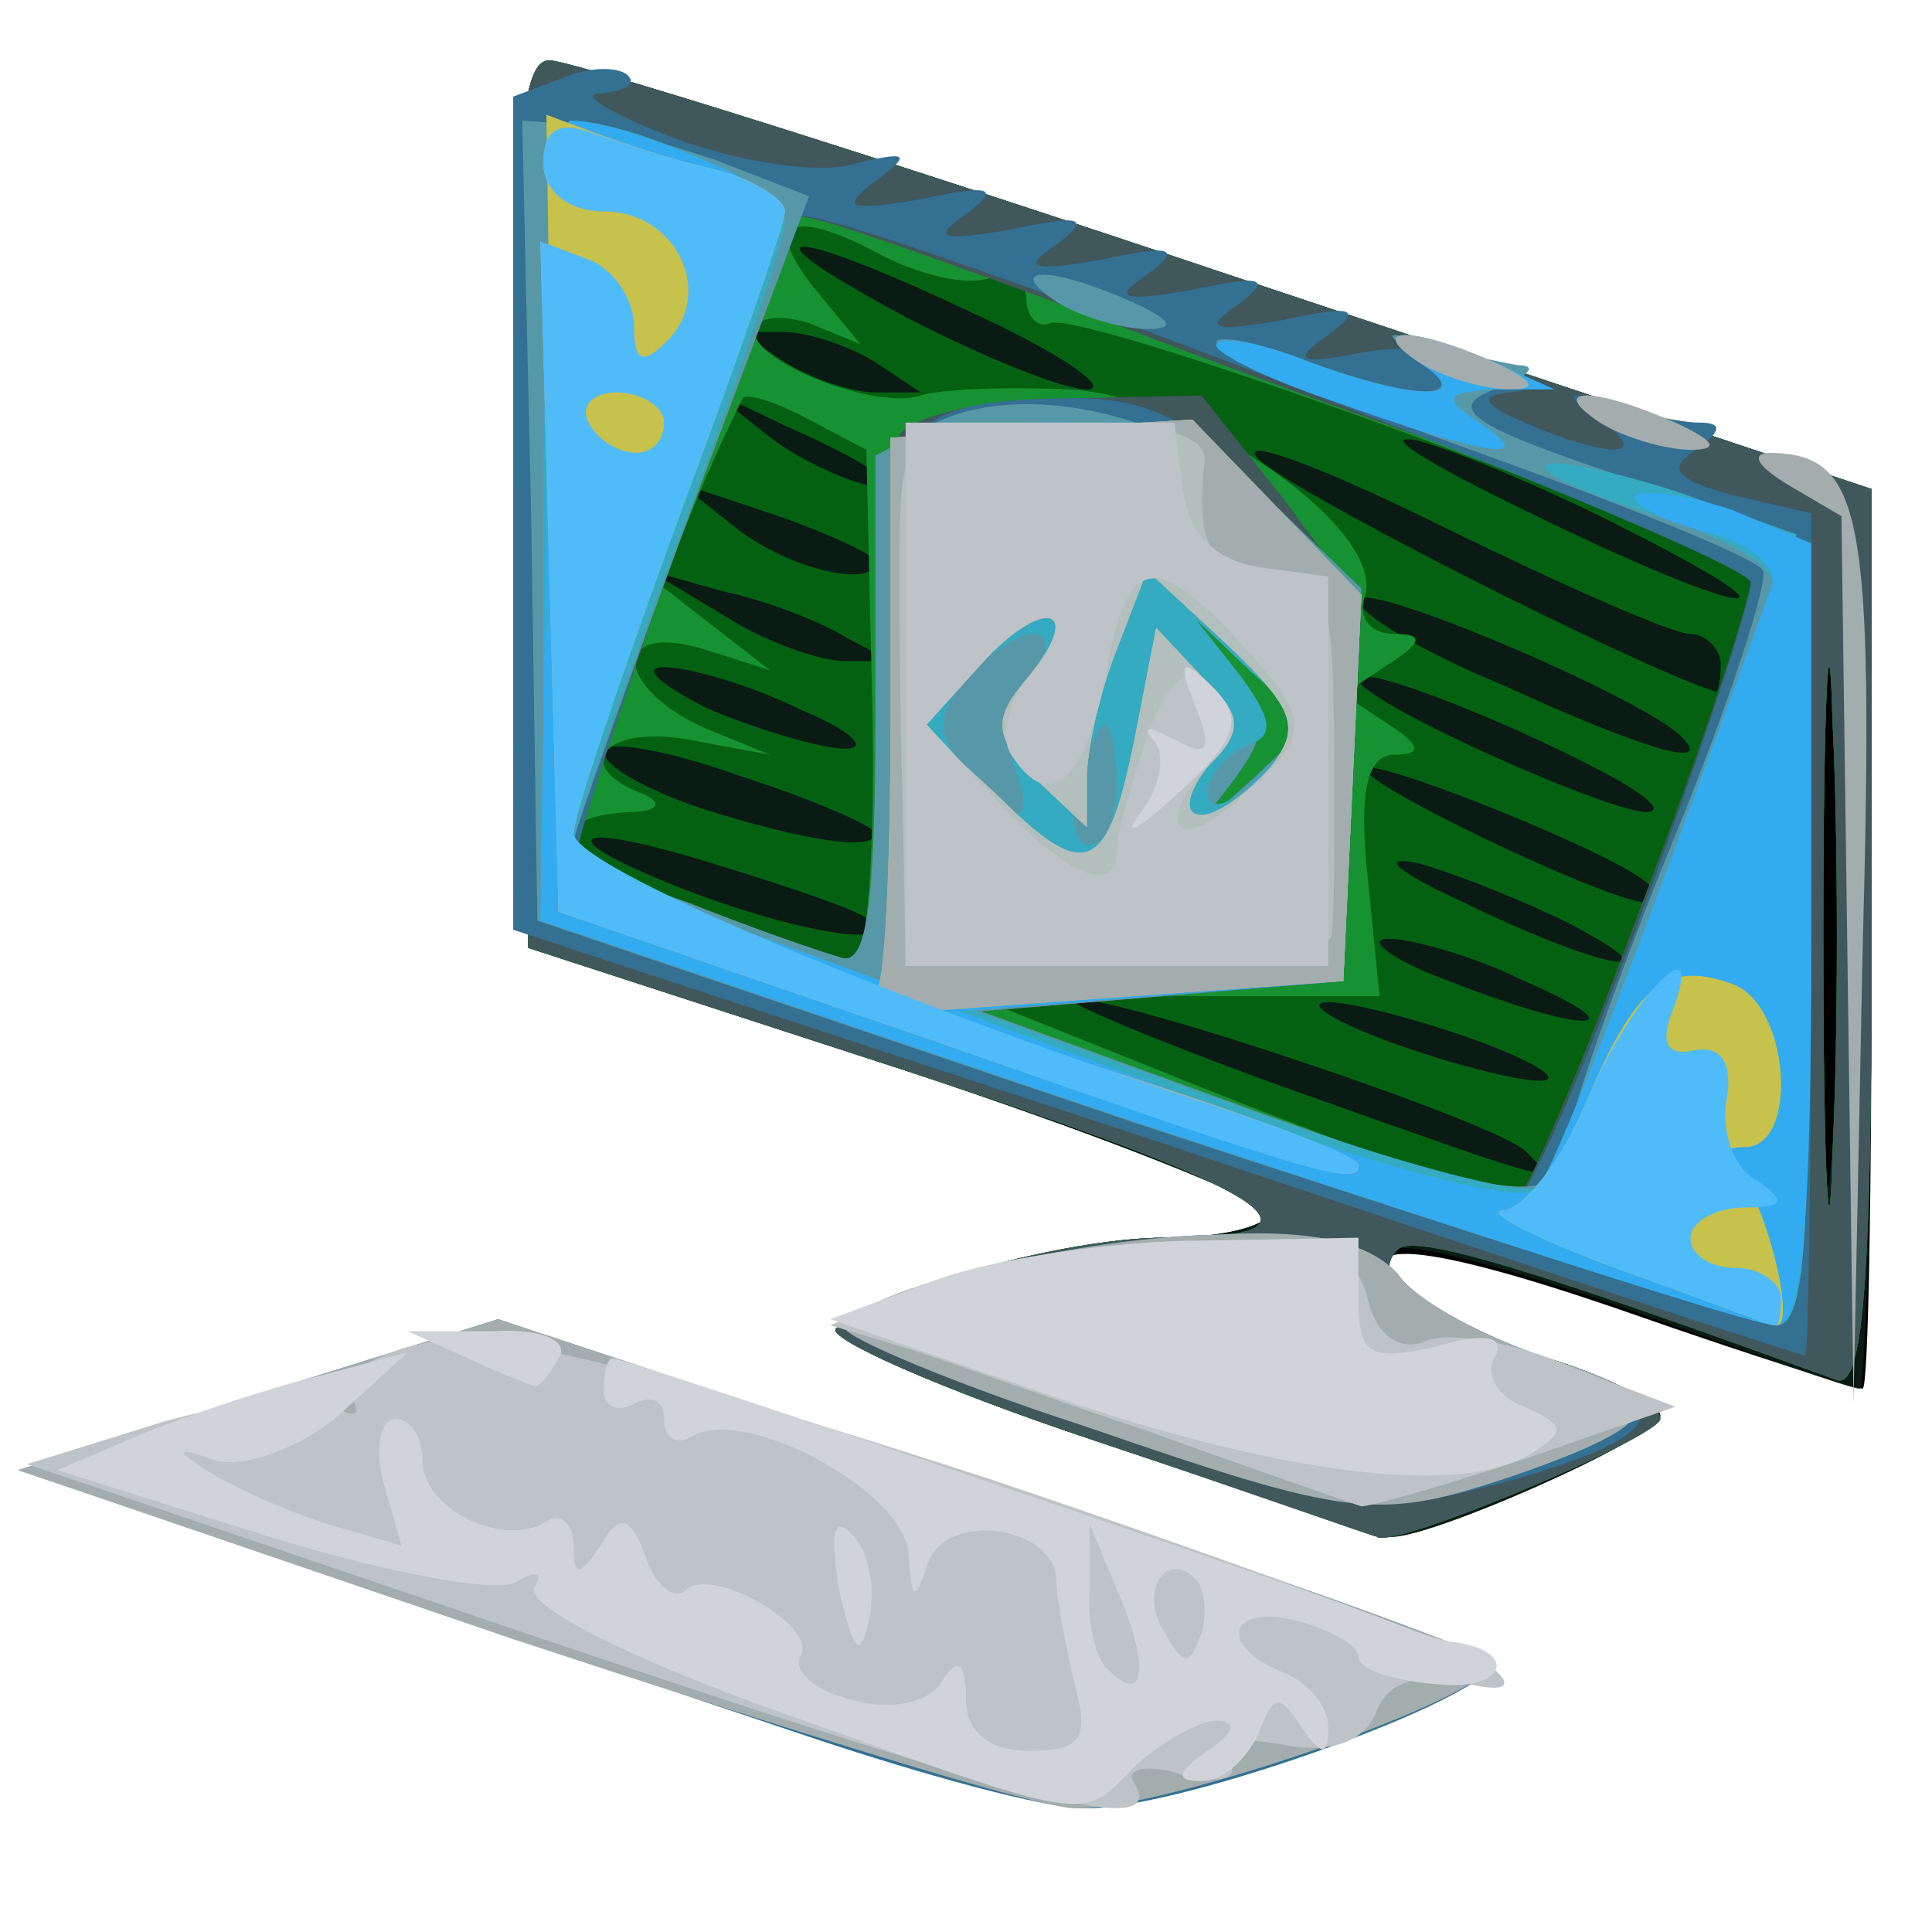 <!DOCTYPE svg PUBLIC "-//W3C//DTD SVG 20010904//EN" "http://www.w3.org/TR/2001/REC-SVG-20010904/DTD/svg10.dtd">
<svg version="1.0" xmlns="http://www.w3.org/2000/svg" width="512px" height="512px" viewBox="0 0 640 640" preserveAspectRatio="xMidYMid meet">
<g id="layer101" fill="#000000" stroke="none">
<path d="M362 477 c-51 -17 -89 -34 -85 -37 15 -13 76 -30 109 -30 19 0 34 -4 34 -8 0 -4 -55 -26 -122 -48 l-123 -40 -3 -147 c-2 -114 0 -147 10 -147 7 0 109 32 225 71 l213 71 0 149 c0 82 -1 149 -3 149 -2 0 -37 -11 -77 -25 -69 -24 -96 -26 -74 -6 5 5 26 14 47 21 20 6 37 15 37 19 0 7 -79 42 -90 40 -3 0 -47 -15 -98 -32z"/>
</g>
<g id="layer102" fill="#091b13" stroke="none">
<path d="M362 477 c-51 -17 -89 -34 -85 -37 15 -13 76 -30 109 -30 19 0 34 -4 34 -8 0 -4 -55 -26 -122 -48 l-123 -40 -3 -147 c-2 -114 0 -147 10 -147 7 0 109 32 225 71 l213 71 0 149 c0 82 -2 149 -4 149 -3 0 -37 -12 -76 -26 -40 -14 -74 -23 -78 -20 -9 10 9 22 51 36 20 6 37 15 37 19 0 7 -79 42 -90 40 -3 0 -47 -15 -98 -32z m245 -239 c-1 -40 -3 -10 -3 67 0 77 1 110 3 73 2 -37 2 -100 0 -140z"/>
</g>
<g id="layer103" fill="#056112" stroke="none">
<path d="M362 477 c-51 -17 -89 -34 -85 -37 15 -13 76 -30 109 -30 61 0 35 -16 -88 -56 l-123 -40 -3 -147 c-2 -114 0 -147 10 -147 7 0 109 32 225 71 l213 71 0 150 c0 116 -3 149 -12 145 -96 -35 -140 -49 -145 -43 -10 10 7 22 50 36 20 6 37 15 37 20 0 6 -90 44 -94 39 -1 0 -43 -15 -94 -32z m245 -239 c-1 -40 -3 -8 -3 72 0 80 2 112 3 73 2 -40 2 -106 0 -145z m-102 143 c-12 -10 -134 -51 -149 -50 -6 0 25 13 69 29 93 33 92 33 80 21z m-15 -36 c-19 -7 -42 -13 -50 -13 -8 0 1 6 20 13 19 7 42 13 50 13 8 0 -1 -6 -20 -13z m15 -20 c-16 -8 -37 -14 -45 -14 -8 0 1 7 20 14 46 18 64 17 25 0z m15 -19 c-14 -7 -36 -16 -50 -20 -14 -3 -7 3 15 13 45 22 73 27 35 7z m-232 -1 c-2 -3 -26 -11 -52 -19 -52 -16 -54 -8 -3 11 33 12 64 17 55 8z m257 -13 c-13 -11 -102 -46 -92 -36 9 9 79 42 92 43 6 1 6 -2 0 -7z m-255 -16 c0 -2 -20 -11 -45 -19 -25 -9 -45 -12 -45 -8 0 5 15 13 33 19 35 11 57 14 57 8z m247 -17 c-30 -17 -87 -40 -87 -34 0 7 80 43 95 44 6 0 2 -4 -8 -10z m-272 -24 c-16 -8 -37 -14 -45 -14 -8 0 -1 6 15 14 17 7 37 13 45 13 8 0 2 -6 -15 -13z m292 9 c-13 -13 -107 -53 -107 -45 0 4 21 17 48 28 48 22 70 28 59 17z m13 -24 c0 -5 -5 -10 -10 -10 -6 0 -42 -16 -81 -35 -38 -19 -67 -30 -63 -24 4 8 124 69 152 78 1 1 2 -3 2 -9z m-290 -9 c-8 -5 -26 -12 -40 -15 l-25 -7 25 15 c14 9 32 15 40 15 l15 0 -15 -8z m260 -35 c-25 -13 -56 -26 -70 -30 -14 -3 2 7 35 23 71 35 100 40 35 7z m-250 10 c0 -2 -15 -9 -32 -15 l-33 -11 19 15 c18 14 46 20 46 11z m-1 -30 c-2 -2 -15 -9 -29 -15 l-25 -12 19 15 c16 13 49 24 35 12z m1 -36 c-8 -5 -22 -10 -30 -10 l-15 0 15 10 c8 5 22 10 30 10 l15 0 -15 -10z m35 -15 c-65 -31 -83 -31 -25 0 25 13 52 24 60 24 8 0 -7 -11 -35 -24z"/>
</g>
<g id="layer104" fill="#179232" stroke="none">
<path d="M362 477 c-51 -17 -89 -34 -85 -37 15 -13 76 -30 109 -30 61 0 35 -16 -88 -56 l-123 -40 -3 -147 c-2 -114 0 -147 10 -147 7 0 109 32 225 71 l213 71 0 150 c0 116 -3 149 -12 145 -96 -35 -140 -49 -145 -43 -10 10 7 22 50 36 20 6 37 15 37 20 0 6 -90 44 -94 39 -1 0 -43 -15 -94 -32z m245 -239 c-1 -40 -3 -8 -3 72 0 80 2 112 3 73 2 -40 2 -106 0 -145z m-64 64 c21 -55 37 -103 37 -109 0 -10 -218 -90 -232 -86 -4 2 -8 -2 -8 -8 0 -6 -6 -9 -12 -7 -7 3 -24 -1 -37 -8 -30 -16 -39 -10 -20 13 l14 17 -17 -7 c-10 -3 -18 -2 -18 3 0 10 40 26 55 21 6 -2 28 -3 49 -2 42 2 106 47 98 69 -2 7 2 12 10 12 10 0 9 3 -2 10 l-15 10 15 10 c11 7 11 10 2 10 -9 0 -12 12 -9 40 l4 40 -66 0 -66 1 85 34 c47 18 88 34 91 34 3 1 22 -43 42 -97z m-254 -67 l-2 -86 -19 -10 c-11 -6 -21 -9 -22 -7 -1 2 -8 16 -15 33 l-12 29 18 14 18 14 -22 -7 c-30 -9 -30 12 0 26 l22 9 -27 -5 c-28 -5 -39 9 -15 18 7 3 5 6 -5 6 -31 2 -20 16 25 33 23 8 46 16 50 17 4 0 7 -37 6 -84z"/>
</g>
<g id="layer105" fill="#40575c" stroke="none">
<path d="M362 477 c-51 -17 -89 -34 -85 -37 15 -13 76 -30 109 -30 61 0 35 -16 -88 -56 l-123 -40 -3 -147 c-2 -114 0 -147 10 -147 7 0 109 32 225 71 l213 71 0 150 c0 116 -3 149 -12 145 -96 -35 -140 -49 -145 -43 -10 10 7 22 50 36 20 6 37 15 37 20 0 6 -90 44 -94 39 -1 0 -43 -15 -94 -32z m245 -239 c-1 -40 -3 -8 -3 72 0 80 2 112 3 73 2 -40 2 -106 0 -145z m-64 64 c21 -55 37 -104 37 -110 0 -6 -24 -18 -52 -28 -29 -9 -100 -34 -157 -56 -57 -21 -104 -38 -106 -36 -7 11 -77 209 -74 212 6 4 88 36 94 36 3 0 5 -37 5 -82 0 -46 4 -88 8 -94 4 -6 28 -12 54 -12 l46 -1 27 34 26 35 -3 62 -3 63 -60 5 -60 5 85 32 c47 17 88 32 91 32 3 1 22 -43 42 -97z m-128 -79 l-19 -18 13 18 c11 14 11 20 0 35 l-13 17 19 -17 19 -18 -19 -17z"/>
</g>
<g id="layer106" fill="#337091" stroke="none">
<path d="M270 576 c-36 -12 -110 -37 -165 -56 l-99 -33 79 -25 80 -25 160 53 c88 29 164 56 168 60 10 9 -102 50 -134 49 -13 0 -53 -11 -89 -23z"/>
<path d="M358 472 c-43 -14 -78 -29 -78 -32 0 -11 73 -30 123 -31 33 -2 51 3 60 13 6 9 29 21 50 28 44 14 41 25 -11 40 -49 13 -54 13 -144 -18z"/>
<path d="M383 378 l-213 -70 0 -138 0 -138 16 -6 c9 -4 19 -4 22 -1 3 3 -1 5 -9 6 -8 0 4 7 25 15 22 8 49 12 60 8 17 -4 18 -3 6 6 -12 9 -9 10 15 6 23 -5 27 -4 15 5 -12 8 -8 9 15 5 23 -5 27 -4 15 5 -12 8 -8 9 15 5 23 -5 27 -4 15 5 -12 8 -8 9 15 5 23 -5 27 -4 15 5 -12 8 -8 9 15 5 23 -5 27 -4 15 5 -12 8 -10 10 10 6 14 -3 34 -1 45 3 14 6 15 9 5 10 -10 1 -9 4 5 10 28 12 43 12 25 -1 -12 -9 -12 -10 3 -5 10 3 24 6 30 6 8 0 7 3 -1 9 -10 6 -7 10 12 15 l26 6 0 140 c0 77 -1 140 -2 139 -2 0 -99 -32 -215 -71z m161 -76 c20 -54 36 -103 36 -109 0 -9 -310 -128 -315 -121 -8 13 -77 209 -74 212 6 4 88 36 94 36 3 0 5 -38 5 -84 0 -93 5 -103 61 -104 28 -1 43 6 68 32 l32 33 -3 64 -3 64 -60 5 -60 5 85 32 c47 17 88 32 91 32 4 1 23 -43 43 -97z m-129 -79 l-19 -18 13 18 c11 14 11 20 0 35 l-13 17 19 -17 19 -18 -19 -17z"/>
</g>
<g id="layer107" fill="#5798a8" stroke="none">
<path d="M376 372 l-198 -67 -2 -132 -3 -133 16 1 c9 0 30 6 48 12 l31 12 -39 104 c-21 57 -39 107 -39 110 0 4 17 13 38 20 20 8 43 16 50 18 9 4 12 -16 12 -81 l0 -85 18 -10 c30 -16 83 -4 114 26 l29 28 -3 65 -3 65 -60 5 -60 5 88 32 c88 32 107 34 107 9 0 -7 15 -50 34 -97 19 -46 32 -87 30 -90 -2 -4 -44 -21 -94 -39 -50 -18 -89 -34 -87 -37 2 -2 16 1 31 7 36 13 55 13 36 -1 -12 -9 -12 -10 3 -5 10 3 24 6 30 7 7 0 3 4 -8 8 -16 6 -8 12 40 28 l60 20 3 131 c2 102 0 132 -10 131 -7 0 -102 -31 -212 -67z m39 -149 l-19 -18 13 18 c11 14 11 20 0 35 l-13 17 19 -17 19 -18 -19 -17z"/>
<path d="M350 100 c-18 -12 -2 -12 25 0 13 6 15 9 5 9 -8 0 -22 -4 -30 -9z"/>
</g>
<g id="layer108" fill="#35abc1" stroke="none">
<path d="M378 372 l-198 -67 0 -132 c0 -73 4 -133 9 -133 21 0 71 23 71 33 0 7 -16 54 -35 105 -19 51 -35 96 -35 101 0 4 24 17 53 28 l52 19 0 -91 0 -90 50 -3 50 -3 28 29 28 29 -3 64 -3 64 -65 3 -65 4 94 34 c52 19 97 31 101 27 5 -7 30 -69 77 -199 2 -6 -15 -16 -38 -23 -22 -7 -39 -14 -37 -17 3 -2 22 2 44 9 l39 14 3 131 c2 102 0 132 -10 131 -7 0 -102 -31 -210 -67z m-8 -112 c0 -11 -2 -20 -4 -20 -2 0 -6 9 -9 20 -3 11 -1 20 4 20 5 0 9 -9 9 -20z m-34 -6 c-4 -9 -1 -23 5 -30 7 -8 7 -14 1 -14 -5 0 -15 7 -22 15 -10 12 -10 18 0 30 16 20 24 19 16 -1z m79 -31 l-19 -18 15 19 c11 15 11 20 2 23 -7 3 -13 10 -13 16 0 6 8 4 17 -6 l17 -17 -19 -17z"/>
</g>
<g id="layer109" fill="#33abf0" stroke="none">
<path d="M377 372 l-198 -67 2 -132 c0 -73 4 -133 8 -133 17 0 71 22 71 30 0 4 -16 50 -35 101 -19 52 -35 99 -35 105 0 6 24 20 53 31 l52 19 0 -91 0 -90 50 -3 50 -3 28 29 28 29 -3 64 -3 64 -64 5 -63 5 91 34 c52 19 96 30 100 25 6 -7 27 -61 78 -200 2 -6 -8 -15 -23 -18 -14 -4 -24 -9 -22 -12 3 -2 17 0 32 5 l26 11 0 130 c0 98 -3 130 -12 129 -7 0 -102 -31 -211 -67z m-1 -128 l7 -36 15 16 c13 12 13 18 2 30 -7 9 -8 16 -2 16 5 0 15 -7 23 -16 10 -13 8 -19 -14 -40 l-27 -25 -10 26 c-6 15 -10 34 -10 43 l0 16 -17 -16 c-14 -14 -14 -20 -3 -33 20 -24 6 -28 -15 -5 l-19 21 25 23 c29 29 36 25 45 -20z"/>
<path d="M442 133 c-24 -8 -41 -17 -39 -19 2 -3 16 0 31 6 35 13 56 13 36 0 -18 -12 -2 -12 25 0 l20 9 -20 0 c-17 1 -17 3 -5 11 21 14 2 11 -48 -7z"/>
</g>
<g id="layer110" fill="#c6c24b" stroke="none">
<path d="M535 420 c-27 -10 -44 -19 -37 -19 7 -1 19 -16 27 -35 17 -40 27 -48 49 -40 19 7 22 54 4 54 -8 0 -9 3 -3 8 9 6 21 53 13 51 -2 0 -25 -9 -53 -19z"/>
<path d="M310 345 l-125 -43 -2 -132 -2 -132 16 6 c8 3 26 9 39 12 13 3 24 10 24 14 0 4 -16 50 -35 101 -19 52 -35 99 -35 105 0 6 21 20 47 30 27 11 50 20 53 22 3 1 5 -40 5 -90 l0 -93 50 -3 50 -3 28 29 28 29 -3 64 -3 64 -70 5 -69 5 72 23 c40 13 72 25 72 28 0 7 -11 4 -140 -41z m66 -101 l7 -36 15 16 c13 12 13 18 2 30 -7 9 -8 16 -2 16 5 0 15 -7 23 -16 10 -13 8 -19 -14 -40 l-27 -25 -10 26 c-6 15 -10 34 -10 43 l0 16 -17 -16 c-14 -14 -14 -20 -3 -33 20 -24 6 -28 -15 -5 l-19 21 25 23 c29 29 36 25 45 -20z"/>
</g>
<g id="layer111" fill="#a3adae" stroke="none">
<path d="M170 543 l-164 -56 79 -25 80 -25 160 53 c88 29 164 56 168 60 10 9 -107 50 -137 49 -12 0 -95 -26 -186 -56z"/>
<path d="M358 472 c-43 -14 -78 -29 -78 -32 0 -11 73 -30 123 -31 33 -2 51 3 60 13 6 9 29 21 50 28 42 13 40 21 -12 39 -45 15 -53 14 -143 -17z"/>
<path d="M612 318 l-2 -147 -17 -10 c-10 -6 -13 -10 -8 -11 32 0 36 17 32 166 l-3 149 -2 -147z"/>
<path d="M310 345 l-125 -43 -3 -111 -3 -111 16 6 c8 3 15 13 15 22 0 12 3 13 11 5 16 -16 3 -43 -21 -43 -12 0 -20 -7 -20 -16 0 -11 5 -14 16 -10 9 3 27 9 40 12 13 3 24 10 24 14 0 4 -16 50 -35 101 -19 52 -35 99 -35 105 0 6 21 20 47 30 27 11 50 20 53 22 3 1 5 -40 5 -90 l0 -93 50 -3 50 -3 28 29 28 29 -3 64 -3 64 -70 5 -69 5 72 23 c40 13 72 25 72 28 0 7 -11 4 -140 -41z m66 -101 l7 -36 15 16 c13 12 13 18 2 30 -7 9 -8 16 -2 16 5 0 15 -7 23 -16 10 -13 8 -19 -14 -40 l-27 -25 -10 26 c-6 15 -10 34 -10 43 l0 16 -17 -16 c-14 -14 -14 -20 -3 -33 20 -24 6 -28 -15 -5 l-19 21 25 23 c29 29 36 25 45 -20z m-156 -104 c0 -5 -7 -10 -16 -10 -8 0 -12 5 -9 10 3 6 10 10 16 10 5 0 9 -4 9 -10z"/>
<path d="M530 140 c-18 -12 -2 -12 25 0 13 6 15 9 5 9 -8 0 -22 -4 -30 -9z"/>
<path d="M470 120 c-18 -12 -2 -12 25 0 13 6 15 9 5 9 -8 0 -22 -4 -30 -9z"/>
</g>
<g id="layer112" fill="#50bbf9" stroke="none">
<path d="M535 420 c-27 -10 -44 -19 -37 -19 7 -1 19 -16 27 -35 14 -34 41 -63 29 -31 -4 10 -2 15 7 13 9 -2 13 4 11 16 -2 10 2 23 10 27 10 7 9 9 -4 9 -10 0 -18 5 -18 10 0 6 7 10 15 10 8 0 15 5 15 10 0 6 -1 10 -2 9 -2 0 -25 -9 -53 -19z"/>
<path d="M310 345 l-125 -43 -3 -111 -3 -111 16 6 c8 3 15 13 15 22 0 12 3 13 11 5 16 -16 3 -43 -21 -43 -12 0 -20 -7 -20 -16 0 -11 5 -14 16 -10 9 3 27 9 40 12 13 3 24 10 24 14 0 4 -16 50 -35 101 -19 52 -35 99 -35 105 0 11 102 54 208 89 28 9 52 18 52 21 0 7 -12 4 -140 -41z m-90 -205 c0 -5 -7 -10 -16 -10 -8 0 -12 5 -9 10 3 6 10 10 16 10 5 0 9 -4 9 -10z"/>
</g>
<g id="layer113" fill="#b2bfbd" stroke="none">
<path d="M299 265 c-1 -30 -1 -64 -1 -75 0 -49 0 -50 52 -50 35 0 50 4 49 13 -3 27 2 37 21 37 21 0 22 5 22 75 0 19 0 40 -1 45 -1 6 -32 10 -71 10 l-70 0 -1 -55z m77 -21 l7 -36 15 16 c13 12 13 18 2 30 -7 9 -8 16 -2 16 5 0 15 -7 23 -16 10 -13 8 -19 -14 -40 l-27 -25 -10 26 c-6 15 -10 34 -10 43 l0 16 -17 -16 c-14 -14 -14 -20 -3 -33 20 -24 6 -28 -15 -5 l-19 21 25 23 c29 29 36 25 45 -20z"/>
</g>
<g id="layer114" fill="#bdc3c7" stroke="none">
<path d="M177 542 l-168 -57 45 -14 c25 -7 50 -10 57 -5 7 4 9 3 5 -4 -3 -6 6 -13 24 -17 22 -5 71 7 188 45 86 29 162 57 167 63 7 6 3 8 -12 4 -14 -3 -24 1 -27 10 -4 10 -15 14 -31 11 -15 -3 -22 -1 -18 5 4 6 -2 8 -15 5 -12 -4 -20 -2 -16 3 10 18 -33 7 -199 -49z"/>
<path d="M380 474 c-36 -12 -74 -26 -85 -29 l-20 -6 35 -14 c19 -7 58 -14 86 -14 44 -1 52 2 57 19 3 13 11 18 20 14 8 -3 30 1 48 9 l34 13 -49 17 c-27 9 -52 16 -55 16 -3 -1 -35 -12 -71 -25z"/>
<path d="M300 230 l0 -90 44 0 45 0 3 23 c2 14 11 23 26 25 l22 3 0 65 0 64 -70 0 -70 0 0 -90z m70 51 c0 -5 5 -22 10 -37 8 -21 14 -24 22 -16 9 9 9 15 0 24 -20 20 -13 32 8 13 25 -22 25 -26 0 -53 -28 -30 -37 -28 -44 13 -7 35 -19 44 -31 25 -4 -6 -1 -18 6 -26 19 -23 4 -27 -16 -4 l-18 20 23 25 c24 26 40 32 40 16z"/>
</g>
<g id="layer115" fill="#d0d4da" stroke="none">
<path d="M258 567 c-48 -17 -84 -35 -81 -41 3 -5 1 -6 -6 -2 -6 4 -43 -3 -82 -15 l-70 -22 28 -12 c15 -6 41 -15 58 -19 l30 -8 -23 21 c-13 11 -31 17 -40 15 -14 -5 -15 -4 -2 4 8 5 26 13 39 17 l24 7 -6 -21 c-3 -11 -1 -21 4 -21 5 0 9 6 9 14 0 16 27 29 41 20 5 -3 9 1 9 8 0 11 2 10 9 0 6 -11 10 -10 15 4 3 9 9 14 13 11 8 -9 45 12 38 22 -2 5 5 11 17 14 13 4 26 1 30 -6 5 -8 8 -7 8 6 0 11 8 17 21 17 17 0 20 -4 15 -22 -3 -13 -6 -28 -6 -34 0 -19 -38 -24 -43 -5 -4 12 -5 11 -6 -4 -1 -21 -55 -50 -72 -39 -5 3 -9 0 -9 -6 0 -6 -4 -8 -10 -5 -5 3 -10 1 -10 -4 0 -6 1 -11 3 -11 5 0 241 80 257 87 8 3 18 7 22 7 21 3 17 16 -5 14 -15 -1 -27 -5 -27 -9 0 -4 -9 -9 -20 -12 -23 -6 -27 8 -5 17 8 3 15 11 15 18 0 10 -2 10 -9 0 -7 -11 -9 -11 -14 2 -4 9 -12 16 -19 16 -9 0 -8 -3 2 -10 9 -6 10 -10 3 -10 -6 0 -18 7 -27 15 -18 19 -14 19 -118 -18z m113 -38 l-10 -24 0 21 c-1 11 2 24 6 27 12 12 14 0 4 -24z m25 -6 c-10 -10 -19 5 -10 18 6 11 8 11 12 0 2 -7 1 -15 -2 -18z"/>
<path d="M278 527 c-3 -19 -2 -25 4 -19 6 6 8 18 6 28 -3 14 -5 12 -10 -9z"/>
<path d="M350 463 l-75 -26 35 -13 c19 -7 59 -13 88 -13 l52 -1 0 21 c0 18 4 20 26 15 17 -5 23 -3 19 4 -3 5 1 13 10 16 13 6 14 8 3 15 -23 15 -81 8 -158 -18z"/>
<path d="M155 450 l-20 -9 28 0 c16 -1 26 3 22 9 -3 6 -7 10 -8 9 -1 0 -11 -4 -22 -9z"/>
<path d="M378 269 c7 -9 8 -20 4 -24 -4 -5 -1 -4 7 0 11 6 13 4 7 -11 -6 -15 -5 -17 6 -6 10 10 8 17 -12 35 -13 12 -19 15 -12 6z"/>
</g>


</svg>